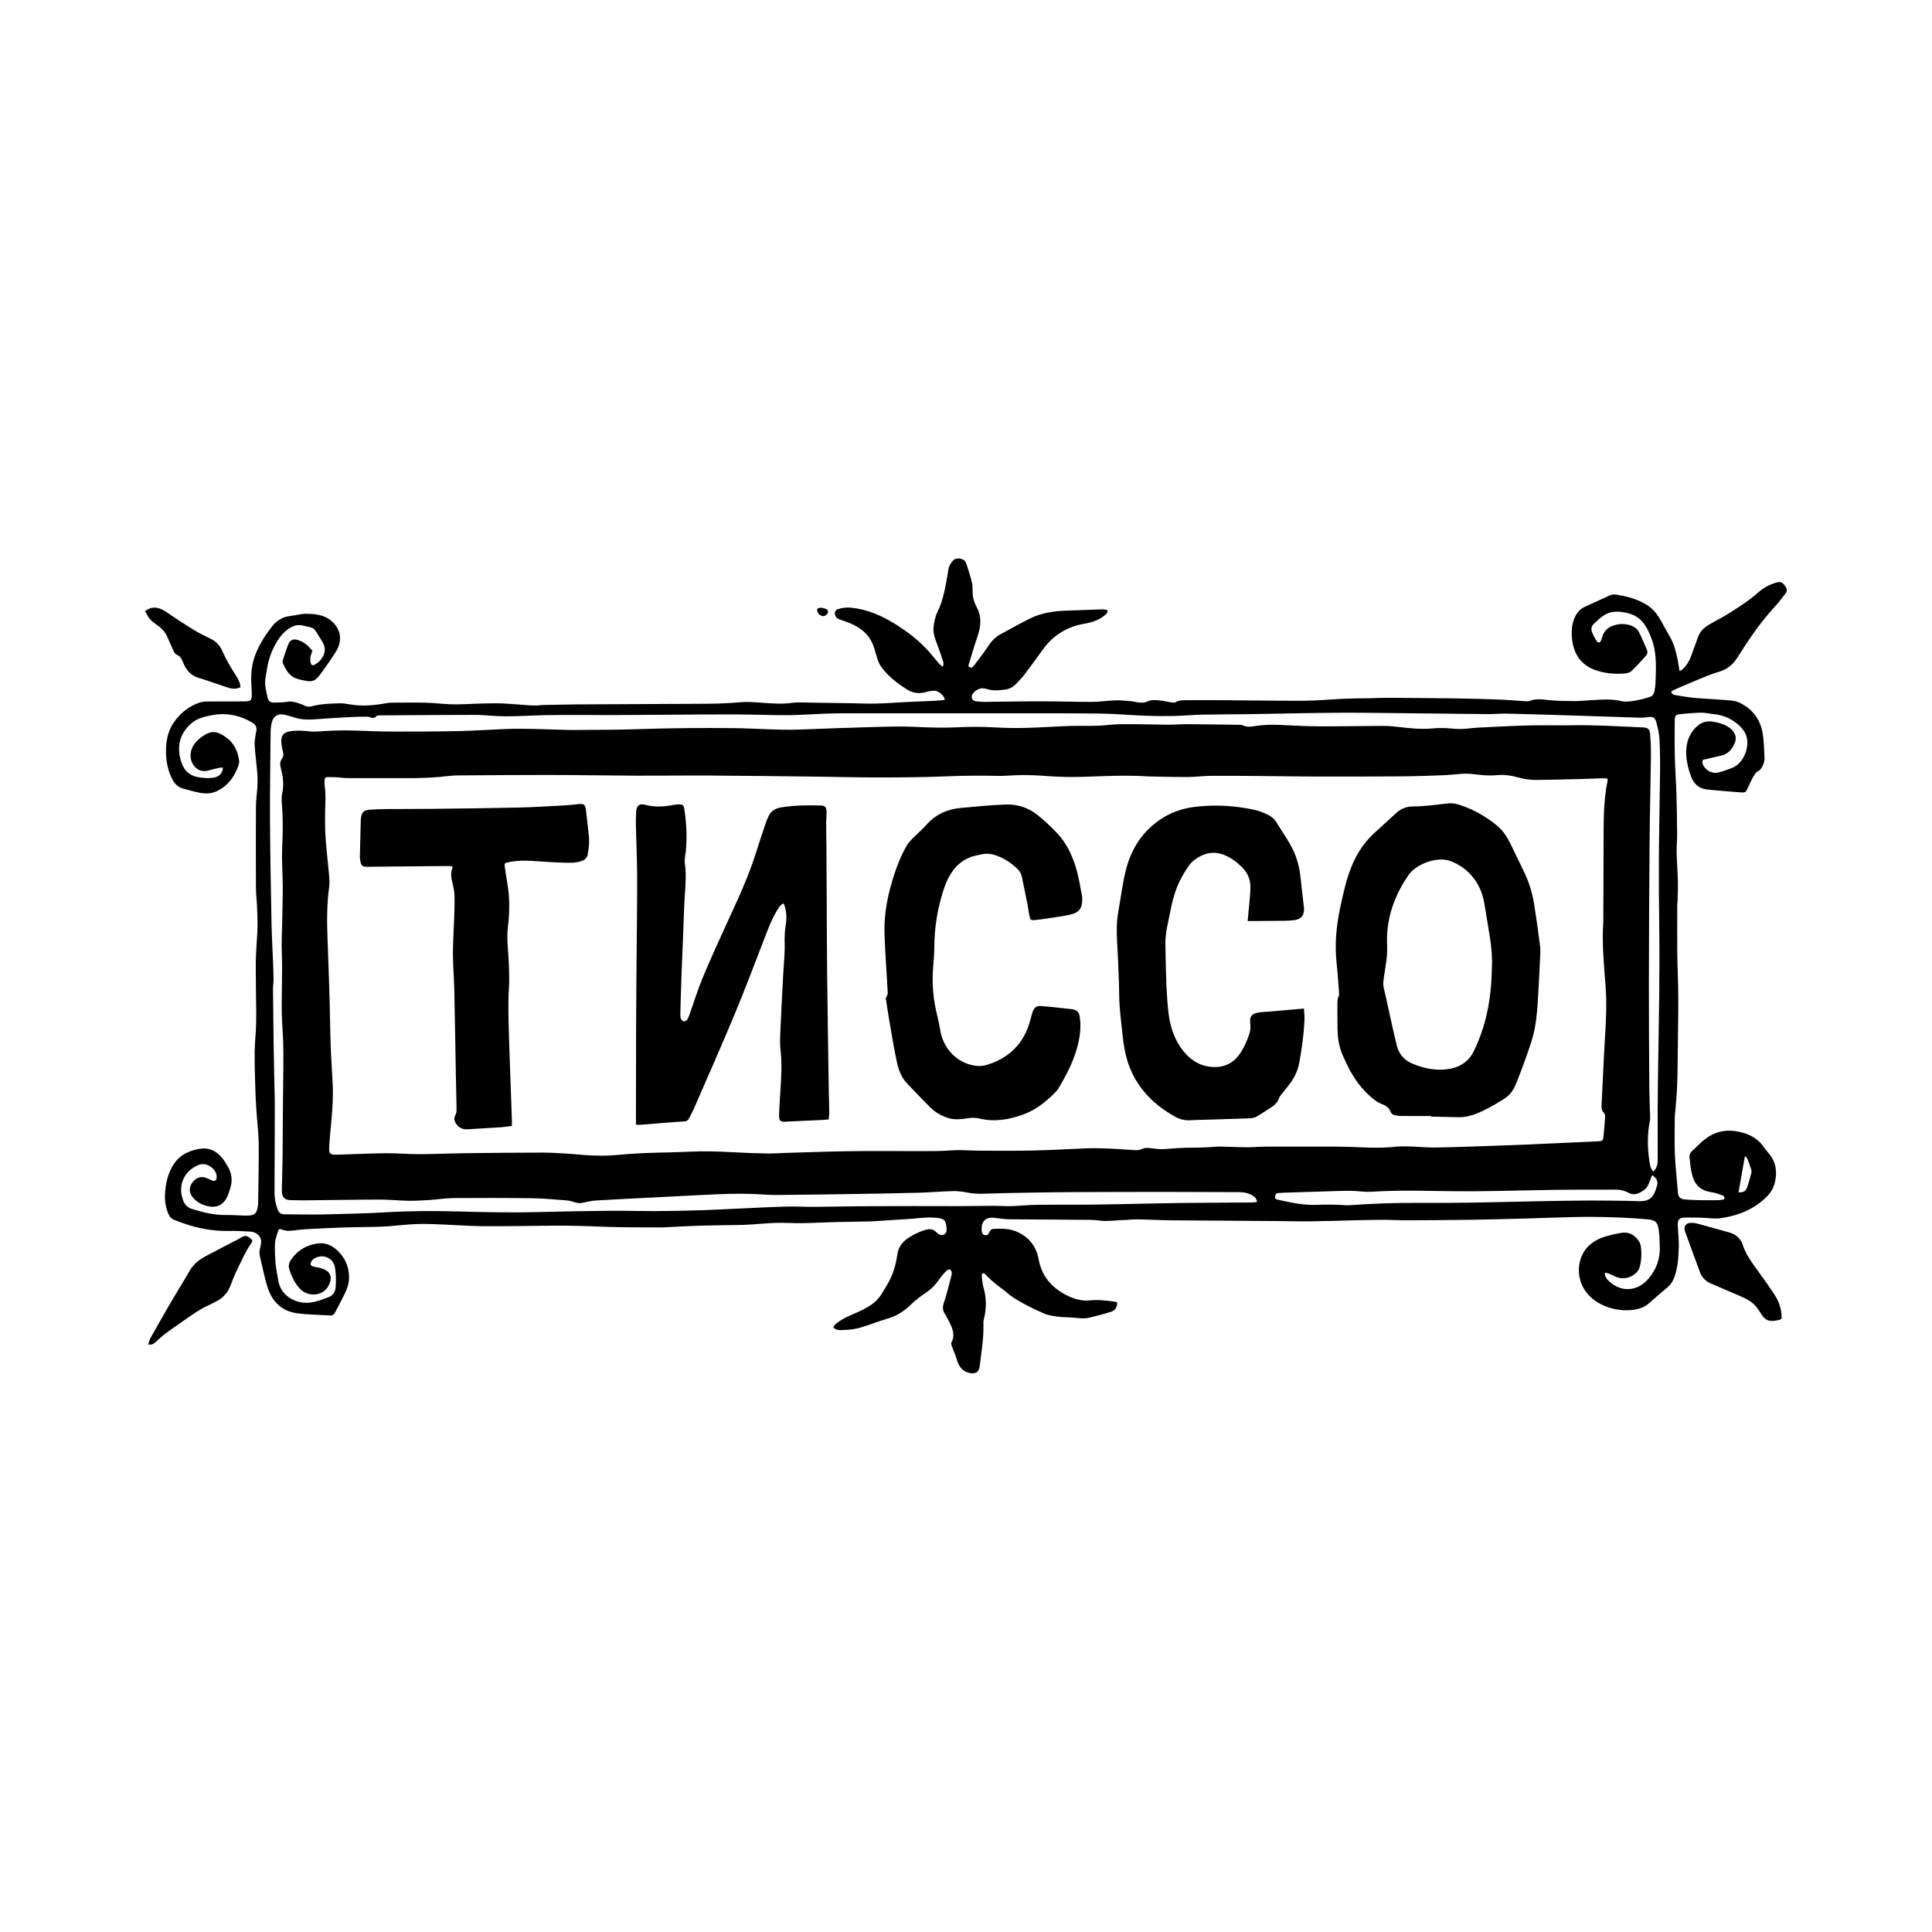 <?xml version="1.0" encoding="UTF-8"?>
<svg id="Layer_1" data-name="Layer 1" xmlns="http://www.w3.org/2000/svg" viewBox="0 0 800 800">
  <defs>
    <style>
      .cls-1 {
        stroke-width: 0px;
      }
    </style>
  </defs>
  <g id="JCX7Ni.tif">
    <g>
      <path class="cls-1" d="M60.1,253.01c2.7-1.98,5.44-1.84,8.57.28,3.8,2.56,7.61,5.11,11.51,7.51,2.31,1.42,4.77,2.58,7.2,3.79,2.09,1.04,3.65,2.62,4.56,4.72,1.61,3.72,3.69,7.17,5.85,10.58.9,1.42,1.68,2.89,1.79,4.67-1.76.84-3.48.72-5.16.18-4.07-1.32-8.09-2.82-12.18-4.06-3.17-.97-5.06-3.08-6.27-6.01-.32-.78-.66-1.56-1.11-2.26-.27-.43-.71-.87-1.16-1.04-1.15-.42-1.65-1.31-2.08-2.33-.82-1.94-1.67-3.86-2.56-5.77-.84-1.8-2.23-3.18-3.81-4.29-2.01-1.41-3.86-2.87-4.75-5.27-.05-.14-.27-.23-.42-.34,0-.12,0-.24,0-.36Z"/>
      <path class="cls-1" d="M695.45,277.83c.46-.22.88-.31,1.14-.56,1.73-1.65,2.99-3.6,3.77-5.88.92-2.67,1.9-5.33,2.91-7.97.89-2.32,2.71-3.8,4.79-4.99,2.77-1.59,5.64-3.04,8.33-4.75,4.07-2.59,8.12-5.2,11.74-8.43,2.14-1.91,4.65-3.22,7.42-4.02,1.55-.45,2.48-.16,3.44,1.16,1.14,1.55,1.22,2.23.08,3.72-1.43,1.87-2.88,3.72-4.47,5.45-5.81,6.34-10.6,13.44-15.16,20.68-1.91,3.03-4.33,4.98-7.78,5.97-2.94.84-5.78,2.09-8.62,3.24-3.13,1.27-6.22,2.63-9.32,3.97-.59.26-1.13.62-1.69.94.19,1.11.94,1.35,1.71,1.48,2.61.41,5.22.9,7.84,1.14,3.84.36,7.69.45,11.53.8,2.5.23,5.07.12,7.42,1.3,5.17,2.58,8.33,6.75,9.31,12.36.59,3.36.62,6.83.8,10.25.08,1.53-.4,2.98-1.23,4.27-.25.4-.56.86-.95,1.05-1.43.67-2.1,1.97-2.8,3.22-.73,1.31-1.33,2.7-1.96,4.07-.83,1.83-.99,1.97-3.11,1.8-4.62-.37-9.24-.71-13.85-1.21-3.23-.35-5.3-2.25-6.48-5.29-1.12-2.9-1.85-5.9-2.02-8.95-.26-4.76,1.07-9.08,4.9-12.27,1.76-1.46,3.83-1.92,6.1-1.55,2.04.33,4.04.79,5.84,1.83.78.44,1.57.96,2.15,1.62,1.35,1.53,1.95,3.25,1.12,5.32-1.14,2.82-2.96,4.76-6.05,5.39-2.41.5-4.8,1.11-7.18,1.67-.4.99-.11,1.77.31,2.5,1.25,2.13,3.78,3.31,6.2,2.7,1.86-.47,3.67-1.16,5.47-1.84,4.84-1.81,6.96-7.99,6.34-11.94-.41-2.65-2.05-4.72-4.12-6.41-2.84-2.31-6.07-3.64-9.73-3.97-1.62-.15-3.22-.58-4.83-.59-2.28-.01-4.56.24-6.84.39-.78.05-1.55.15-2.33.23-1.54.15-1.99.61-2.1,2.15-.03.42-.03.85-.03,1.27,0,4.71-.07,9.43.05,14.14.13,5.17.51,10.34.67,15.52.17,5.61.24,11.22.28,16.83.02,2.47-.26,4.94-.2,7.4.1,4.03.42,8.06.53,12.09.07,2.7-.09,5.41-.15,8.12-.01.42-.12.84-.12,1.26,0,6.71-.07,13.41,0,20.12.07,6.03.39,12.06.42,18.08.03,7.06-.11,14.13-.2,21.19-.07,5.37-.07,10.74-.29,16.11-.16,4.02-.61,8.03-.92,12.05-.05.66-.06,1.33-.06,1.99,0,4.71-.14,9.43.07,14.13.21,4.8.76,9.58,1.15,14.37.03.42.04.84.08,1.26.19,1.85,1.01,2.71,2.89,2.86,1.92.15,3.85.25,5.77.29,2.72.05,5.44.04,8.16,0,.81-.01,1.62-.22,2.3-.33.39-.99-.04-1.43-.65-1.64-1.3-.45-2.6-1.02-3.95-1.2-4.88-.66-7.49-2.76-8.69-7.61-.55-2.2-.72-4.5-1-6.76-.14-1.14.27-2.11,1.15-2.9,1.84-1.65,3.52-3.5,5.48-4.98,4.92-3.7,10.4-4.12,16.14-2.3,3.25,1.03,5.97,2.84,7.94,5.69.72,1.04,1.56,1.99,2.35,2.97,2.85,3.59,3.31,7.58,2.22,11.93-.57,2.25-1.68,4.04-3.31,5.68-5.16,5.18-11.49,7.73-18.59,8.85-3.04.48-6.01-.12-9.01-.15-2.11-.02-4.23-.12-6.34-.03-2.34.11-2.96.81-2.89,3.19.09,3.07.52,6.14.41,9.2-.14,4.02-.37,8.06-1.71,11.94-.6,1.76-1.48,3.28-2.91,4.49-2.62,2.22-5.25,4.44-7.81,6.73-1.45,1.3-3.19,2-5.01,2.4-7.04,1.52-17-.91-21.6-8.08-3.81-5.95-2.91-14.37,2.38-18.74,1.92-1.59,4.15-2.71,6.55-3.39,1.96-.56,3.96-1.02,5.98-1.37,3.51-.61,5.73.66,7.69,3.49,1.48,2.15,1.15,9.93-.42,12.09-1.94,2.67-5.89,4.16-9.49,2.41-.98-.47-1.97-.91-2.98-1.31-.36-.14-.79-.13-1.32-.2.02,1.66.9,2.71,1.9,3.62,5.2,4.71,11.8,4,16.26-1.24,3.16-3.71,4.75-8.08,4.63-12.99-.06-2.41-.14-4.83-.45-7.21-.41-3.11-1.43-4.02-4.58-4.3-3.66-.32-7.32-.6-10.99-.74-5-.18-10.01-.32-15.02-.28-5.85.04-11.7.28-17.55.44-2.65.07-5.3.19-7.95.26-7.18.18-14.36.39-21.54.49-8.88.13-17.76.18-26.64.22-3.32.01-6.64-.21-9.96-.2-4.41.01-8.81.14-13.22.24-5.49.12-10.97.33-16.46.38-5.07.05-10.15-.08-15.22-.11-14.14-.1-28.27-.17-42.41-.3-4.77-.05-9.53-.32-14.29-.39-2.1-.03-4.21.26-6.31.31-3.12.07-6.21.62-9.37.18-2.61-.37-5.3-.3-7.95-.32-9.91-.09-19.82-.12-29.73-.22-1.55-.02-3.11-.28-4.66-.43-.3-.03-.59-.09-.89-.13-3.87-.55-5.88,1.33-5.61,5.23.08,1.14.48,1.72,1.33,1.9.95.2,1.49-.3,1.8-1.12.33-.87.91-1.44,1.86-1.48,3.39-.13,6.76-.17,9.94,1.34,4.82,2.29,7.7,6.02,8.66,11.28,1.31,7.14,5.58,11.97,12,15.08,2.93,1.42,6.05,2.27,9.27,1.92,3.54-.39,6.97.11,10.43.56.18.02.36.06.52.13.1.04.17.16.35.33-.04,1.74-.9,3.14-2.55,3.68-2.91.95-5.91,1.68-8.88,2.43-2.69.69-5.39.03-8.09-.08-1.87-.08-3.74-.11-5.59-.39-1.83-.27-3.75-.53-5.41-1.29-4.61-2.09-9.2-4.25-13.39-7.14-.84-.58-1.57-1.31-2.38-1.94-1.52-1.18-3.1-2.3-4.59-3.53-1.11-.91-2.12-1.94-3.17-2.92-.26-.25-.46-.57-.75-.79-.71-.55-1.32-.31-1.32.59.01,1.07.19,2.15.34,3.22.08.6.2,1.19.37,1.77,1.31,4.44,1.27,8.88.12,13.34-.19.74-.15,1.56-.14,2.34.12,5.63-.87,11.15-1.52,16.71-.16,1.4-.57,2.79-2.27,3.11-.56.11-1.17.11-1.72,0-3.08-.61-4.67-2.64-5.49-5.57-.55-1.96-1.45-3.82-2.13-5.75-.16-.46-.31-1.11-.11-1.47,1.21-2.11.85-4.23.08-6.29-.61-1.62-1.53-3.13-2.32-4.68-.14-.27-.34-.5-.5-.76-.83-1.33-1.04-2.6-.51-4.22,1.23-3.78,2.17-7.65,3.2-11.49.12-.46.21-.96.16-1.42-.15-1.27-1.07-1.67-2.03-.85-.77.66-1.44,1.45-2.09,2.24-.72.89-1.36,1.84-2.05,2.76-1.35,1.81-3.03,3.22-4.92,4.47-1.95,1.29-3.84,2.74-5.51,4.37-2.77,2.7-5.81,4.82-9.57,5.95-3.87,1.16-7.63,2.64-11.5,3.81-2.72.82-5.56,1.05-8.4,1.08-1.12.01-2.16-.18-2.97-1.19.48-1.01,1.35-1.64,2.22-2.27,2.32-1.67,4.96-2.7,7.56-3.84,1.87-.82,3.71-1.75,5.42-2.85,2.26-1.45,4.05-3.41,5.4-5.75.66-1.15,1.34-2.29,2.01-3.43,2.15-3.71,3.31-7.74,3.9-11.95.43-3.1,2.13-5.31,4.67-6.97,2.29-1.49,4.72-2.64,7.38-3.36,1.57-.42,2.85-.13,3.99.96.04.04.09.09.13.13.92.87,1.98,1.59,3.23.89,1.17-.66,1.07-1.96.94-3.09-.32-2.85-1.04-3.46-4.02-3.77-2.96-.31-5.89-.06-8.84.25-2.33.24-4.68.34-7.03.5-3.12.21-6.25.41-9.37.61-.78.05-1.56.11-2.35.13-4.95.1-9.9.16-14.85.28-4.4.11-8.79.37-13.19.43-3.56.05-7.13-.21-10.69-.12-3.49.09-6.97.46-10.46.67-1.75.11-3.49.19-5.24.22-5.43.1-10.87.11-16.3.28-4.88.15-9.75.46-14.63.69-.78.04-1.57.03-2.36.02-7.55-.07-15.11.05-22.65-.27-7-.3-13.99-.51-20.99-.45-9.48.09-18.96.27-28.44.22-5.54-.03-11.08-.46-16.62-.67-3.62-.14-7.24-.36-10.85-.24-4.02.13-8.04.63-12.06.93-1.86.14-3.73.21-5.6.26-4.29.1-8.58.1-12.86.24-5.3.18-10.6.45-15.89.73-1.8.1-3.59.33-5.38.56-1.65.22-3.24.15-4.78-.52-.25-.11-.59-.02-.98-.02-.84,2.15-1.6,4.33-1.64,6.62-.04,2.58.06,5.18.31,7.76.24,2.39.72,4.75,1.15,7.12,1.11,6.08,6.72,8.72,10.88,8.93,3.57.18,6.75-1.15,9.96-2.34,1.9-.7,2.78-2.46,2.88-4.29.15-2.63.15-5.33-.29-7.92-.71-4.19-5.23-5.95-8.79-3.64-.38.25-.74.63-.95,1.04-.72,1.36-.43,1.88,1.1,2.22,1.35.3,2.75.49,4,1.02,2.91,1.23,3.5,3.52,2.22,6.36-2.36,5.27-9.02,5.1-12.11,1.75-2.21-2.39-3.5-5.18-4.43-8.19-.48-1.56.1-3,1.03-4.25,2.73-3.68,6.46-5.79,10.96-6.34,3.05-.38,5.74.86,7.92,2.9,3.33,3.13,5,7.06,4.86,11.66-.07,2.26-.86,4.38-1.84,6.39-1.24,2.55-2.6,5.04-3.9,7.56-.42.81-.96,1.39-1.96,1.33-4.57-.28-9.17-.3-13.7-.88-5.55-.72-9.55-3.83-11.7-9.07-.64-1.55-1.13-3.18-1.54-4.81-.78-3.09-1.45-6.21-2.18-9.32-.29-1.25-.41-2.49,0-3.74.15-.45.14-.95.26-1.41.8-3.12-1.41-5.31-4.38-5.49-2.89-.18-5.79-.33-8.68-.27-6.54.14-12.83-1.02-18.97-3.17-1.36-.48-2.73-.96-4.05-1.53-1.03-.44-1.68-1.27-2.15-2.32-1.85-4.16-1.66-8.45-.88-12.78.41-2.27,1.19-4.42,2.25-6.46,2.37-4.52,6.22-6.78,11.17-7.69,4.12-.76,7.21.67,9.72,3.74.91,1.11,1.68,2.36,2.38,3.62,1.46,2.63,1.97,5.43,1.11,8.37-.38,1.32-.78,2.66-1.34,3.92-1.72,3.86-4.92,4.94-8.65,3.92-1.98-.54-3.8-1.5-5.27-3.05-2.14-2.24-2.21-4.94-.07-7.21,1.41-1.5,3.11-2.05,5.09-1.37.85.29,1.64.75,2.48,1.1,1.19.5,1.84.09,1.98-1.2.02-.24.02-.48,0-.72-.3-2.98-4.19-5.63-7.01-4.64-4.82,1.68-7.77,5.76-7.71,10.69.02,1.41.41,2.86.88,4.21.6,1.73,1.85,2.93,3.67,3.48,4.56,1.39,9.15,2.58,13.99,2.49,2.41-.05,4.82.15,7.23.22.72.02,1.45.04,2.18,0,2.33-.11,3.28-.92,3.71-3.16.11-.59.22-1.19.23-1.79.11-8.27.33-16.53.24-24.8-.05-4.56-.64-9.11-.94-13.67-.2-3.01-.36-6.02-.45-9.03-.14-5.06-.33-10.13-.28-15.19.04-3.97.51-7.93.61-11.9.1-4.04-.03-8.08-.06-12.13-.03-4.22-.11-8.44-.09-12.65,0-2.17.14-4.34.25-6.51.15-2.94.43-5.88.47-8.83.04-2.89-.1-5.79-.22-8.68-.1-2.46-.42-4.92-.43-7.38-.05-11.24-.07-22.47,0-33.71.02-2.76.46-5.51.61-8.27.09-1.74.11-3.5-.03-5.24-.32-3.95-.85-7.89-1.12-11.85-.1-1.53.27-3.09.45-4.64.05-.42.18-.82.25-1.24.27-1.55-.3-2.62-1.68-3.44-5.31-3.14-10.96-4.23-17.03-3.01-2.85.57-5.69,1.2-7.98,3.14-4.21,3.55-5.99,8.06-5.05,13.51.26,1.52.72,3.06,1.4,4.44,1.35,2.74,3.74,4.16,6.74,4.6,2.16.32,4.31.49,6.46-.02,1.99-.47,3.31-2.05,3.28-4.07-.53.05-1.06.03-1.56.15-1.41.31-2.83.62-4.22,1.04-4.29,1.29-7.28-2-7.57-5.54-.28-3.48,1.61-5.93,4.14-8.01.14-.11.3-.21.44-.31,4.01-2.84,6.18-2.57,10.02.12,3.37,2.37,4.96,5.81,5.48,9.79.07.58-.03,1.22-.22,1.77-1.58,4.61-4.2,8.34-8.69,10.63-2.47,1.26-5,1.28-7.56.78-2.3-.45-4.57-1.1-6.83-1.74-2.03-.58-3.4-1.95-4.36-3.81-2.14-4.14-2.78-8.54-2.58-13.14.16-3.82,1.08-7.42,3.3-10.55,2.72-3.84,6.27-6.68,10.8-8.13,1.01-.32,2.14-.38,3.21-.39,4.89-.04,9.77-.02,14.66-.03,3.23,0,3.56-.3,3.51-3.48-.04-2.29-.32-4.58-.24-6.86.11-3.26.66-6.46,1.91-9.51,1.68-4.11,4.06-7.81,6.79-11.28,1.9-2.41,4.37-3.9,7.5-4.25,2.21-.24,4.4-.92,6.6-.91,4.32.03,8.54.59,11.66,4.2,2.86,3.31,3.01,7.4.86,11.06-1.77,3.01-3.88,5.81-5.86,8.69-.48.69-1.03,1.34-1.55,2.01-1.08,1.39-2.5,2.18-4.25,1.94-1.72-.24-3.47-.53-5.09-1.13-2.88-1.07-4.25-3.63-5.44-6.23-.2-.43-.1-1.09.06-1.58.66-2.06,1.3-4.14,2.11-6.15.85-2.1,2.2-2.61,4.4-1.83,2.35.83,4.12,2.42,5.66,4.41-.65,1.51-1.13,3.02-.77,4.68.27,1.27.74,1.56,1.83.93,1.78-1.03,3.1-2.48,3.77-4.46.54-1.59.27-3.13-.5-4.54-.93-1.69-2.02-3.28-3.01-4.93-.5-.84-1.24-1.28-2.17-1.47-1.53-.32-3.05-.83-4.6-.92-1.02-.06-2.16.29-3.09.77-2.54,1.29-4.44,3.32-5.92,5.72-2.21,3.57-3.71,7.42-4.34,11.6-.36,2.43-1.04,4.84-.69,7.32.23,1.6.59,3.19.97,4.76.31,1.28,1.11,1.94,2.46,1.93,1.8-.02,3.63-.02,5.4-.32,1.82-.3,3.46.05,5.12.64.79.28,1.59.58,2.34.95.98.49,1.93.51,2.98.24,3.75-.99,7.62-1.12,11.47-1.22,1.49-.04,3,.25,4.48.49,5.01.83,9.97.34,14.92-.54.71-.13,1.44-.21,2.15-.21,4.78-.02,9.55-.1,14.33.02,3.49.09,6.96.55,10.45.66,2.83.09,5.66-.1,8.49-.17.24,0,.48-.05.72-.06,3.38-.07,6.76-.23,10.14-.18,2.89.04,5.77.31,8.65.51,3.12.22,6.24.64,9.38.21.18-.02.36-.01.54-.02,4.59-.08,9.18-.22,13.76-.25,18.19-.11,36.37-.21,54.56-.27,4.71-.02,9.39-.3,14.08-.68,2.74-.22,5.54.1,8.3.27,4.15.26,8.28.64,12.45.03,2.31-.34,4.71-.11,7.06-.09,5.8.07,11.6.16,17.39.25,3.38.05,6.76.24,10.14.15,4.52-.12,9.02-.46,13.54-.68,3.62-.18,7.23-.29,10.85-.47,1.37-.07,2.74-.24,4.09-.36.05-.2.12-.33.1-.43-.46-1.61-2.76-3.47-4.38-3.4-1.07.05-2.17.19-3.19.51-2.97.92-5.71.51-8.29-1.17-3.97-2.57-7.74-5.39-10.48-9.32-.7-1.01-1.26-2.19-1.61-3.38-.72-2.42-1.27-4.89-2.45-7.16-1.79-3.45-4.74-5.57-8.14-7.13-1.64-.75-3.39-1.25-5.08-1.9-.95-.36-1.66-.98-1.82-2.06-.17-1.09.17-1.81,1.19-2.14,1.73-.56,3.5-.82,5.34-.64,6.83.67,12.91,3.33,18.64,6.93,4.67,2.93,9.03,6.26,12.82,10.28,1.69,1.79,3.19,3.77,4.81,5.63.48.56,1.07,1.02,1.61,1.53.14-.06.27-.13.41-.19,0-.61.15-1.27-.03-1.82-.77-2.4-1.57-4.8-2.47-7.16-.91-2.38-1.83-4.8-1.49-7.36.27-2.06.7-4.22,1.61-6.07,2.43-4.97,3.27-10.3,4.22-15.64.19-1.06.23-2.19.63-3.16.4-.97,1.03-1.93,1.78-2.65,1.36-1.29,4.49-.69,5.12,1.04.97,2.64,1.79,5.35,2.48,8.08.35,1.38.32,2.87.33,4.3.01,2.24.71,4.29,1.74,6.21,2.2,4.14,1.58,8.23.13,12.41-1.2,3.47-2.21,7-3.27,10.51-.18.59-.69,1.35.11,1.79.87.48,1.45-.16,1.94-.82,1.86-2.51,3.85-4.94,5.55-7.56,1.41-2.19,3.05-4.02,5.35-5.25,4.15-2.21,8.21-4.61,12.44-6.65,4.56-2.2,9.53-2.94,14.56-3.13,5.06-.19,10.12-.38,15.18-.54.69-.02,1.39.16,1.98.23.39,1.09-.19,1.52-.76,2.01-2.5,2.19-5.53,3.16-8.7,3.71-7.19,1.25-12.93,4.76-17.19,10.7-2.46,3.43-4.93,6.85-7.49,10.21-1.09,1.43-2.37,2.73-3.61,4.04-1.19,1.25-2.65,2.06-4.4,2.3-2.64.36-5.24.6-7.86-.25-2.1-.68-3.93.04-5.38,1.65-1.41,1.57-.54,3.41,1.16,3.48,1.02.04,2.04.24,3.06.24,5.5-.05,10.99-.17,16.49-.21,4.41-.04,8.83-.03,13.24.01,5.13.05,10.27.25,15.4.19,3.18-.04,6.36-.53,9.55-.63,2.15-.06,4.32.19,6.48.36.89.07,1.77.37,2.66.48,1.32.16,2.64.28,3.91-.33,1.47-.72,3.07-.7,4.62-.54,1.85.19,3.67.61,5.51.88.52.08,1.19.18,1.58-.06,1.37-.85,2.85-.84,4.34-.85,5.2-.02,10.4-.04,15.6,0,9.72.07,19.45.21,29.17.24,3.8.01,7.61-.03,11.39-.29,6.02-.41,12.03-.76,18.07-.74,3.12.01,6.24-.22,9.36-.2,9.67.05,19.33.12,29,.26,5.84.08,11.68.25,17.52.47,3.43.13,6.84.47,10.27.68.66.04,1.4.13,1.97-.11,2.59-1.09,5.17-.62,7.83-.35,3.47.35,6.97.39,10.46.41,2.4.01,4.81-.25,7.21-.38,1.74-.1,3.49-.22,5.23-.25,2.23-.04,4.44,0,6.65.53,2.69.65,5.4.08,8.06-.44,1.41-.28,2.8-.72,4.18-1.14,1.14-.35,1.82-1.15,2-2.34.16-1.01.41-2.01.44-3.03.21-6.08.68-12.19-1.37-18.1-.79-2.28-1.71-4.5-3.09-6.51-1.96-2.87-4.73-4.38-8.06-5.01-3.1-.59-6.18-.61-8.9,1.2-1.54,1.02-2.91,2.33-4.24,3.63-.87.86-1.06,2.11-.63,3.22.52,1.33,1.22,2.61,2.01,3.8.59.88,1.3.72,1.74-.24.17-.38.31-.79.42-1.19.94-3.61,3.6-5.09,7-5.57.89-.13,1.82-.12,2.72,0,2.37.31,4.51,1.15,5.65,3.4,1.16,2.31,2.15,4.7,3.19,7.07.4.91.31,1.82-.35,2.54-1.94,2.14-3.84,4.33-5.94,6.31-.72.67-1.96,1.02-2.99,1.08-4.06.27-8.06-.02-11.96-1.39-5.98-2.09-9.12-6.68-9.74-13.09-.29-2.97-.13-5.86,1.09-8.65.88-2.01,2.18-3.57,4.22-4.49,3.46-1.56,6.89-3.2,10.36-4.74.69-.3,1.55-.44,2.29-.34,4.38.61,8.62,1.71,12.5,3.96,2.7,1.57,4.64,3.81,6.14,6.49,1.32,2.37,2.61,4.76,3.97,7.1,1.76,3.02,2.53,6.36,3.23,9.72.27,1.29.41,2.61.67,4.26ZM665.66,322.41c-.88-.06-1.59-.17-2.3-.15-2.72.08-5.43.23-8.15.3-6.22.16-12.44.31-18.67.4-2.66.04-5.29-.3-7.88-1.03-2.85-.8-5.72-1.26-8.75-.96-2.62.26-5.32.13-7.94-.21-2.23-.28-4.43-.51-6.67-.35-2.65.19-5.3.51-7.95.61-5.62.21-11.23.41-16.85.45-11.73.09-23.45.11-35.18.09-7.19-.01-14.38-.16-21.57-.21-7.37-.06-14.74-.15-22.12-.1-3.32.02-6.63.49-9.95.5-5.56.02-11.11-.16-16.67-.26-.24,0-.48-.04-.72-.05-8.4-.52-16.8-.06-25.19.21-5.14.17-10.25.11-15.38-.29-3.55-.28-7.11-.42-10.67-.42-3.44,0-6.89.44-10.32.34-6.65-.18-13.28-.11-19.93.16-9.36.38-18.73.48-28.09.49-9,.02-18-.24-27-.35-14.56-.17-29.13-.35-43.7-.44-10.21-.06-20.43.09-30.64.05-11.97-.05-23.93-.28-35.9-.3-12.39-.02-24.78.11-37.17.19-1.39,0-2.79.03-4.16.2-5.77.73-11.56.95-17.36.94-8.22,0-16.44.02-24.66-.02-1.68,0-3.36-.27-5.04-.36-1.14-.06-2.29-.05-3.44-.06-.82,0-1.24.43-1.24,1.22,0,.9-.06,1.82.07,2.71.46,3.07.27,6.13.18,9.21-.11,3.92-.1,7.85.15,11.76.33,5.06.97,10.09,1.41,15.14.15,1.79.33,3.63.09,5.39-.98,7.28-.97,14.56-.67,21.87.36,8.68.63,17.37.88,26.06.18,5.91.2,11.83.42,17.75.18,5.13.53,10.25.8,15.37.38,7.27-.36,14.48-1.05,21.69-.19,1.98-.36,3.97-.4,5.95-.03,1.6.58,2.15,2.19,2.22.84.04,1.69,0,2.54-.03,6.34-.2,12.67-.51,19.01-.56,4.52-.04,9.05.41,13.57.39,6.7-.03,13.4-.34,20.1-.42,10.39-.13,20.79-.22,31.18-.23,3.68,0,7.36.29,11.04.5,2.35.14,4.69.43,7.04.57,4.04.23,8.07.33,12.12-.06,3.96-.38,7.94-.65,11.92-.82,6.22-.25,12.45-.26,18.66-.58,5.93-.3,11.83-.09,17.74.23,4.7.26,9.41.42,14.12.52,2.41.05,4.83-.14,7.24-.21,8.88-.26,17.75-.61,26.63-.73,9.97-.13,19.94-.05,29.91-.03,4.29.01,8.56-.01,12.85-.32,3.96-.28,7.96.13,11.95.14,7.25.02,14.5.08,21.75-.08,7.18-.16,14.36-.59,21.54-.88,6.59-.27,13.16.25,19.73.68,1.33.09,2.67.16,3.91-.47,1.03-.52,2.05-.45,3.17-.32,2.21.26,4.47.57,6.66.37,3.49-.31,6.97-.56,10.48-.54,2.47.01,4.95-.12,7.43-.22,1.44-.06,2.89-.27,4.33-.25,3.68.05,7.37.26,11.05.28,2.6.02,5.19-.23,7.79-.25,5.92-.04,11.85,0,17.77,0,3.92,0,7.85-.04,11.77,0,3.26.03,6.52.1,9.78.26,4.77.22,9.54.32,14.3-.2,2.02-.22,4.08-.2,6.12-.15,3.56.1,7.12.5,10.67.45,7.79-.12,15.58-.43,23.36-.68,4.65-.15,9.3-.32,13.95-.52,6.7-.29,13.39-.61,20.09-.91,3.44-.16,6.88-.27,10.32-.48,1.46-.09,1.74-.39,1.87-1.71.27-2.64.52-5.29.69-7.94.04-.69-.02-1.64-.44-2.05-1.12-1.09-1.06-2.38-.99-3.7.27-5.73.55-11.46.84-17.18.17-3.32.32-6.63.53-9.95.48-7.3.82-14.58.26-21.9-.59-7.58-1.3-15.16-1.1-22.78.04-1.45.17-2.89.18-4.34.05-10.45.07-20.89.11-31.34.03-8.81-.15-17.63,1.63-26.33.05-.22,0-.47,0-.99ZM684.6,485.1c1.38-1.31,1.8-2.86,1.8-4.61-.01-6.89-.03-13.77,0-20.66.04-6.64.12-13.29.22-19.93.29-18.54.69-37.08.44-55.62-.14-10.2-.2-20.41-.14-30.62.07-11.17.36-22.34.47-33.52.05-4.71.02-9.42-.24-14.12-.13-2.38-.71-4.77-1.34-7.09-.5-1.85-1.42-2.23-3.3-2-1.13.14-2.28.28-3.41.25-7.67-.22-15.34-.49-23.01-.75-3.32-.11-6.64-.21-9.97-.31-7.49-.22-14.98-.47-22.47-.63-2.35-.05-4.71.22-7.06.21-6.4-.03-12.81-.14-19.21-.21-2.84-.03-5.68-.05-8.52-.08-11.24-.1-22.48-.33-33.72-.28-12.57.06-25.14.4-37.7.58-6.59.1-13.18.07-19.76.21-3.86.08-7.72.47-11.58.55-3.87.08-7.74.06-11.6-.09-6.27-.24-12.54-.82-18.82-.9-13.3-.17-26.6-.12-39.9-.13-21.76-.02-43.52-.02-65.28,0-3.08,0-6.17.07-9.25.18-5.01.18-10.01.59-15.02.61-7.19.03-14.38-.29-21.57-.32-9.67-.03-19.34.08-29.01.14-7.37.04-14.74.12-22.12.14-9.37.02-18.74-.15-28.1.04-6.76.14-13.52.73-20.29.33-2.89-.17-5.79-.45-8.68-.45-13.12.02-26.23.11-39.35.2-.4,0-.97.02-1.18.27-.87,1.07-1.85.84-2.92.45-.38-.14-.82-.19-1.22-.18-2.23.03-4.47.04-6.7.16-4.64.25-9.29.51-13.92.88-2.91.23-5.78.33-8.62-.52-1.56-.47-3.12-.94-4.71-1.33-2.47-.61-4.55.48-5.22,2.92-.4,1.43-.54,2.97-.56,4.47-.13,12.2-.33,24.4-.26,36.6.08,14.13.36,28.27.63,42.4.11,5.55.45,11.1.66,16.65.09,2.29.17,4.58.18,6.86,0,1.2-.24,2.41-.23,3.61.06,7.31.15,14.61.25,21.92.06,4.53.15,9.06.24,13.59.09,4.47.26,8.93.26,13.4,0,11.78-.1,23.56-.12,35.33,0,2.42.43,4.8,1.28,7.09.5,1.36,1.38,2.03,2.85,2.03,5.32,0,10.64.17,15.95.05,8.88-.2,17.77-.39,26.63-.92,9.91-.58,19.81-.58,29.72-.3,10.82.3,21.63.52,32.45.25,10.03-.25,20.06-.45,30.09-.55,6.28-.06,12.57.16,18.85.13,6.59-.04,13.17-.14,19.76-.38,8.57-.31,17.14-.82,25.71-1.17,4.89-.2,9.79-.47,14.67-.29,4.17.15,8.32.07,12.49,0,11.24-.2,22.48-.2,33.72-.24,6.28-.02,12.56.04,18.84.03,5.07-.01,10.15-.12,15.22-.13,2.28,0,4.57.2,6.85.13,3.5-.11,6.99-.5,10.49-.54,8.16-.1,16.32.01,24.48-.1,11.36-.15,22.72-.49,34.08-.65,10.09-.14,20.19-.14,30.28-.22.81,0,1.62-.14,2.46-.21-.38-1.54-.68-1.88-1.77-2.59-1.85-1.21-3.9-1.48-6.05-1.48-9.67,0-19.34-.1-29.02-.09-25.45.01-50.89-.04-76.33.73-2.23.07-4.45,0-6.67-.44-2-.4-4.08-.67-6.11-.62-4.89.12-9.77.55-14.66.68-9.18.24-18.37.38-27.55.53-8.04.13-16.08.24-24.11.31-3.93.04-7.87.19-11.78-.09-6.83-.5-13.65-.4-20.48-.09-8.57.39-17.14.86-25.7,1.3-7.79.4-15.57.75-23.35,1.22-1.85.11-3.7.51-5.52.93-1.17.27-2.23.22-3.37-.16-1.13-.38-2.32-.7-3.51-.79-4.7-.36-9.4-.83-14.11-.89-10.88-.15-21.76-.15-32.64-.07-3.31.03-6.61.57-9.93.79-2.95.19-5.91.37-8.86.32-3.86-.06-7.72-.49-11.59-.49-9.55.01-19.1.2-28.64.29-2.84.03-5.68.04-8.52-.06-2.47-.09-3.47-1.18-3.55-3.63-.02-.6,0-1.21.01-1.81.09-4.17.23-8.33.28-12.5.07-6.52.07-13.04.13-19.57.05-5.91.15-11.83.19-17.74.02-3.32.04-6.64-.07-9.96-.13-3.98-.48-7.95-.57-11.93-.18-8.45.35-16.9,0-25.36-.17-4.09.08-8.21.15-12.31.08-5.01.25-10.02.24-15.02-.01-5.07-.44-10.15-.26-15.21.21-6.04.46-12.06-.04-18.09-.15-1.8-.3-3.68.08-5.41.7-3.18.43-6.23-.35-9.3-.12-.47-.19-.95-.31-1.41-.35-1.3-.2-2.51.61-3.62.61-.84.62-1.72.35-2.74-.37-1.39-.62-2.83-.68-4.26-.1-2.44.89-3.73,3.32-4.21,1.46-.29,3-.35,4.49-.32,2.41.05,4.83.53,7.22.35,4.95-.36,9.89-.57,14.85-.41,5.5.17,10.99.43,16.49.44,9.19.02,18.37-.02,27.56-.22,6.58-.14,13.16-.63,19.74-.86,3.62-.13,7.24-.08,10.86-.01,4.71.09,9.42.29,14.12.41,2.05.05,4.09.02,6.14,0,7.19-.08,14.38-.03,21.57-.28,13.77-.48,27.54-.62,41.33-.46,9.18.11,18.34.93,27.53.56,10.45-.42,20.9-.78,31.35-1.06,5.37-.15,10.77-.3,16.13-.03,5.74.29,11.47.46,17.21.17,5.08-.25,10.14-.26,15.22.03,4.34.25,8.7.33,13.04.23,6.22-.15,12.43-.62,18.65-.81,4.88-.15,9.77.19,14.66-.33,2.82-.3,5.67-.42,8.5-.42,5.62,0,11.23.19,16.85.23,2.78.02,5.55-.23,8.33-.22,7.25.05,14.5.17,21.75.27.36,0,.76,0,1.07.15,1.73.89,3.54.65,5.32.36,3.36-.54,6.73-.61,10.12-.47,5.37.22,10.75.57,16.12.59,8.82.04,17.65-.16,26.47-.18,2.23,0,4.47.17,6.68.44,4.68.58,9.35,1.03,14.09.6,2.46-.23,4.97-.23,7.42.03,2.37.25,4.7.26,7.05.04,1.44-.13,2.88-.34,4.33-.4,7.06-.33,14.12-.73,21.19-.91,5.8-.15,11.6.05,17.4-.06,9.86-.19,19.69.46,29.53.88,2.33.1,2.95.7,3.13,3.09.21,2.83.34,5.67.31,8.51-.16,12.26-.47,24.52-.57,36.78-.16,19.27-.25,38.54-.28,57.81-.02,14.31.09,28.63.17,42.94.02,3.44.2,6.87.28,10.31.03,1.21.17,2.45-.06,3.61-1.08,5.4-1,10.8-.23,16.21.23,1.57.35,3.24,1.64,4.63ZM684.11,486.6c-.41,1.03-.79,1.9-1.11,2.8-.45,1.28-1.04,2.5-2.14,3.29-1.91,1.36-4.04,2.53-6.36,1.29-2.01-1.07-4.02-1.47-6.25-1.39-2.41.09-4.83.02-7.25.03-5.62.01-11.24-.03-16.86.06-11.12.17-22.23.5-33.35.59-8.1.07-16.19-.15-24.29-.23-6.28-.06-12.56.07-18.83.44-2.81.17-5.66-.38-8.49-.39-3.86-.02-7.72.17-11.59.28-5.01.15-10.02.3-15.03.47-1.14.04-2.29.06-3.42.2-.88.11-1.11.86-1.17,1.61-.07.81.57.97,1.17,1.12.58.15,1.18.26,1.77.39,5.14,1.18,10.3,2.02,15.61,1.71,2.71-.16,5.43,0,8.15.04,1.33.02,2.66.25,3.97.16,9.52-.7,19.05-1.03,28.6-.98,7.43.03,14.87,0,22.3-.11,8.46-.12,16.91-.38,25.37-.54,7.73-.15,15.47-.28,23.2-.33,5.31-.03,10.62.08,15.93.14,1.93.02,3.87.18,5.8.12,2.1-.07,3.92-.93,4.95-2.84.65-1.21,1.09-2.56,1.45-3.89.4-1.45-.43-3-2.12-4.02ZM719.89,493.68c1.77.18,2.94-.37,3.42-1.65.76-2.02,1.31-4.13,1.85-6.22.14-.55.07-1.23-.1-1.78-.47-1.49-1.01-2.96-1.59-4.41-.12-.3-.54-.49-.95-.85-.89,5.07-1.74,9.9-2.62,14.91Z"/>
      <path class="cls-1" d="M734.06,546.97c-2.22.15-3.64-1.06-4.73-2.77-.99-1.58-1.95-3.15-3.38-4.42-1.99-1.76-4.43-2.66-6.79-3.7-3.64-1.61-7.34-3.09-10.97-4.72-1.99-.9-3.47-2.43-4.24-4.49-2.1-5.64-4.16-11.3-6.2-16.97-.75-2.07.37-3.58,2.59-3.55.78.01,1.58.08,2.33.28,4.54,1.23,9.06,2.48,13.58,3.77,1.6.45,3,1.31,4.05,2.61.48.59.93,1.27,1.16,1.99,1.01,3.21,2.69,6.03,4.65,8.74,2.96,4.1,5.94,8.19,8.71,12.42,1.62,2.47,2.63,5.26,2.89,8.28.15,1.71.05,1.92-1.69,2.27-.65.13-1.3.19-1.96.28Z"/>
      <path class="cls-1" d="M61.36,556.72c.35-1.02.53-1.91.95-2.67,2.86-5.09,5.74-10.18,8.69-15.22,2.46-4.21,5.09-8.33,7.5-12.57,1.59-2.81,3.99-4.66,6.72-6.13,4.46-2.4,8.98-4.68,13.47-7.02.32-.17.62-.37.94-.55,1.94-1.11,2.42-1.03,4.2.33.69.53.78,1.11.35,1.71-2.46,3.46-4.12,7.36-5.98,11.14-1.04,2.1-1.89,4.3-2.72,6.49-1.14,3.02-3.1,5.26-6,6.69-.98.48-1.92,1.01-2.91,1.46-3.65,1.64-6.91,3.91-10.15,6.23-2.55,1.82-5.17,3.54-7.67,5.41-1.63,1.23-3.12,2.65-4.66,4-.67.58-1.4.9-2.7.7Z"/>
      <path class="cls-1" d="M340.15,251.67c.35.08.96.13,1.51.35.66.27,1.39.58,1.17,1.55-.18.78-1.26,1.65-1.99,1.56-.93-.13-1.7-.54-2.17-1.43-.71-1.37-.3-2.08,1.48-2.03Z"/>
      <path class="cls-1" d="M343.14,463.54c-1.16.09-2.11.18-3.07.23-4.71.22-9.41.43-14.12.65-.06,0-.12.01-.18.02-2.69.22-3.26-.23-3.17-2.97.11-3.56.38-7.11.6-10.67.33-5.3.63-10.59,0-15.92-.32-2.74-.17-5.55-.05-8.32.33-7.66.75-15.32,1.15-22.97.12-2.29.34-4.57.46-6.86.1-1.99.22-3.98.16-5.97-.09-2.73.03-5.42.48-8.12.4-2.41.26-4.82-.38-7.18-.12-.44-.34-.86-.55-1.37-1.41.58-1.98,1.71-2.63,2.77-2.48,4.04-4.05,8.49-5.75,12.88-3.94,10.19-7.8,20.41-12,30.5-5.41,12.98-11.12,25.84-16.72,38.74-.62,1.44-1.43,2.79-2.12,4.2-.39.79-.99,1.11-1.87,1.16-3.31.21-6.63.48-9.94.74-2.83.22-5.65.47-8.48.69-.46.04-.94-.05-1.63-.09,0-.79,0-1.5,0-2.21.02-12.5.01-25.01.06-37.51.04-10.27.15-20.54.22-30.8.08-10.69.25-21.38.22-32.07-.02-6.94-.36-13.88-.51-20.82-.05-2.11-.04-4.23.11-6.34.18-2.37,1.41-3.31,3.65-2.7,3.9,1.07,7.77.84,11.66.1.77-.15,1.56-.24,2.34-.25,1.58-.02,2.06.37,2.29,1.93.86,5.75,1.2,11.53.62,17.34-.17,1.74-.65,3.52-.4,5.2.62,4.3.27,8.54,0,12.82-.39,5.96-.52,11.94-.76,17.91-.2,4.83-.42,9.65-.6,14.48-.15,3.98-.26,7.97-.39,11.95-.05,1.69-.11,3.38-.12,5.07,0,.72-.02,1.49.25,2.13.19.46.8.93,1.28,1.02.38.07,1.04-.33,1.28-.7.48-.76.79-1.62,1.1-2.47,1.79-5,3.34-10.1,5.38-15,3.18-7.63,6.61-15.16,10.06-22.67,4.36-9.49,8.82-18.94,11.94-28.94,1.37-4.37,2.86-8.71,4.31-13.06.19-.57.51-1.09.72-1.66.96-2.54,2.91-3.72,5.49-4.12,5.4-.85,10.83-.95,16.27-.77,1.8.06,2.37.65,2.45,2.47.06,1.5-.16,3.01-.15,4.52,0,3.8.09,7.6.11,11.4.05,6.52.08,13.05.11,19.57.05,10.33.05,20.66.17,30.99.18,15.82.44,31.65.67,47.47.05,3.62.17,7.24.22,10.87.01.88-.16,1.76-.26,2.74Z"/>
      <path class="cls-1" d="M592.57,462.12c-4.17,0-8.34.02-12.5-.01-.78,0-1.55-.19-2.33-.3-.9-.13-1.6-.58-1.93-1.45-.69-1.79-2.06-2.63-3.82-3.27-1.32-.48-2.55-1.37-3.65-2.28-4.42-3.69-7.79-8.22-10.28-13.41-.81-1.69-1.64-3.36-2.35-5.09-1.42-3.46-1.84-7.11-1.89-10.82-.04-3.02-.03-6.04-.02-9.06,0-1.38-.11-2.76.57-4.07.22-.43.13-1.07.09-1.6-.31-3.91-.55-7.83-.98-11.72-.88-7.95-.15-15.78,1.54-23.56,1.04-4.78,2.06-9.55,3.67-14.18,2.17-6.19,5.35-11.74,10.23-16.21,3.07-2.81,6.15-5.62,9.22-8.44,1.96-1.79,4.26-2.72,6.91-2.72,4.72,0,9.38-.68,14.06-1.22,1.35-.16,2.81-.12,4.1.24,6.07,1.71,11.47,4.75,16.38,8.67,2.59,2.07,4.4,4.8,5.86,7.75,1.79,3.62,3.46,7.31,5.28,10.92,2.28,4.52,3.77,9.29,4.55,14.26.91,5.78,1.72,11.57,2.46,17.38.2,1.54.04,3.13-.03,4.7-.29,5.97-.54,11.94-.93,17.9-.33,4.94-.75,9.88-2.06,14.68-.72,2.61-1.61,5.18-2.51,7.74-1.08,3.07-2.23,6.12-3.39,9.17-.49,1.3-1.02,2.58-1.61,3.84-1.01,2.19-2.57,3.94-4.62,5.21-3.6,2.22-7.23,4.38-11.18,5.94-2.38.94-4.83,1.55-7.41,1.5-3.8-.08-7.61-.17-11.41-.25,0-.07,0-.15,0-.22ZM617.77,400.35c.19-3.59-.14-7.68-.76-11.74-.75-4.89-1.59-9.77-2.41-14.65-.55-3.26-1.67-6.31-3.49-9.07-2.57-3.9-6.1-6.66-10.45-8.33-5.52-2.12-14.38,1.21-17.49,5.88-.63.96-1.27,1.91-1.86,2.89-4.76,7.89-7.33,16.37-6.95,25.65.08,1.86.04,3.74-.15,5.6-.24,2.4-.72,4.77-1.03,7.16-.23,1.78-.63,3.55-.18,5.39.76,3.1,1.4,6.24,2.1,9.36,1.09,4.83,2.08,9.68,3.3,14.47.88,3.44,2.94,5.97,6.34,7.42,4.36,1.86,8.87,2.88,13.59,2.47,5.32-.46,9.59-2.72,12.03-7.75,1.96-4.03,3.49-8.23,4.63-12.56,1.87-7.1,2.66-14.35,2.77-22.2Z"/>
      <path class="cls-1" d="M366.94,413.06c.23-.63.67-1.26.65-1.88-.12-3.13-.39-6.26-.56-9.39-.28-5.18-.64-10.36-.78-15.55-.22-8.37,1.5-16.44,4.11-24.34,1.36-4.13,2.98-8.17,5.21-11.92.64-1.07,1.52-2.01,2.4-2.9,1.82-1.85,3.85-3.5,5.56-5.45,3.84-4.4,8.73-6.58,14.41-7.1,6.19-.57,12.39-1.17,18.59-1.4,4.76-.17,9.25,1.3,13.01,4.28,2.88,2.28,5.58,4.82,8.11,7.49,4.24,4.49,6.72,10.01,8.3,15.9.9,3.37,1.42,6.84,2.11,10.27.06.29.06.6.07.9.11,4.09-1.21,5.95-5.18,6.81-2.94.64-5.95,1.02-8.93,1.48-1.79.28-3.58.55-5.38.71-1.76.15-1.99-.01-2.36-1.71-.36-1.65-.53-3.34-.86-4.99-.74-3.73-1.52-7.45-2.28-11.17-.26-1.29-.87-2.34-1.82-3.27-2.77-2.71-5.95-4.71-9.66-5.87-2.03-.63-4.05-.52-6.08-.04-.12.03-.23.08-.35.1-8.45,1.45-12.33,7.58-14.66,14.87-2.41,7.55-3.67,15.37-3.7,23.35-.01,2.71-.24,5.43-.47,8.13-.58,6.87.02,13.62,1.72,20.29.55,2.16.9,4.37,1.33,6.56,1.43,7.28,6.91,12.8,13.91,14.01,1.75.3,3.48.26,5.2-.26,9.51-2.88,15.57-9.08,18.11-18.7.29-1.11.54-2.23.93-3.31.68-1.86,1.58-2.51,3.57-2.38,2.65.17,5.29.5,7.93.77,1.5.15,3,.32,4.5.5,2.41.28,3.26,1.18,3.56,3.54.69,5.47-.4,10.7-2.23,15.8-1.65,4.62-3.93,8.95-6.46,13.15-.37.62-.77,1.24-1.27,1.75-3.83,3.93-8.11,7.38-13.25,9.3-5.92,2.21-12.12,3.31-18.48,1.75-1.63-.4-3.22-.32-4.85-.08-2.63.39-5.23.74-7.88-.08-2.9-.9-5.45-2.33-7.57-4.46-3.29-3.29-6.5-6.65-9.69-10.03-2.32-2.45-3.42-5.58-4.11-8.76-1.16-5.36-2.04-10.78-2.98-16.19-.6-3.45-1.1-6.91-1.64-10.37.07-.04.14-.07.2-.11Z"/>
      <path class="cls-1" d="M516.63,381.34c.24-2.44.46-4.53.63-6.62.2-2.4.48-4.81.52-7.21.05-3.36-1.23-6.23-3.64-8.59-2.14-2.09-4.53-3.85-7.32-4.94-4.55-1.78-8.67-.64-12.39,2.23-1.8,1.39-2.91,3.36-4.09,5.26-2.95,4.74-4.59,9.94-5.63,15.38-.89,4.68-2.22,9.3-2.15,14.11.08,5.74.2,11.47.43,17.2.15,3.67.42,7.35.83,11,.66,5.85,2.42,11.34,6.15,16.02,3.38,4.23,7.76,6.72,13.28,6.66,4.18-.05,7.53-1.81,9.99-5.29,1.91-2.7,3.22-5.68,4.2-8.79.4-1.27.39-2.74.25-4.09-.26-2.59.51-3.9,3.1-4.35,1.54-.27,3.12-.31,4.68-.44,4.75-.41,9.5-.83,14.48-1.26.08,1.67.29,3.28.21,4.87-.3,5.98-1.1,11.89-2.21,17.78-.67,3.54-2.28,6.59-4.52,9.35-.99,1.22-1.97,2.45-2.93,3.69-.33.43-.7.87-.86,1.37-.54,1.65-1.68,2.79-3.05,3.71-1.95,1.31-3.95,2.56-5.95,3.81-1.34.83-2.88.86-4.39.92-5.86.21-11.72.37-17.57.55-1.87.06-3.75.05-5.62.19-2.31.18-4.43-.32-6.44-1.44-7.79-4.35-14.08-10.15-17.94-18.34-2.14-4.54-3.14-9.37-3.71-14.3-.51-4.44-1.02-8.87-1.37-13.33-.23-3.01-.14-6.04-.25-9.05-.23-5.85-.43-11.71-.79-17.55-.26-4.18-.22-8.32.52-12.45,1-5.58,1.69-11.24,3.02-16.74,2.26-9.33,7.22-16.93,15.53-22.09,4.35-2.7,9.15-4.08,14.19-4.59,7.93-.81,15.81-.35,23.6,1.36,1.75.38,3.47,1.05,5.1,1.79,1.6.72,3.08,1.79,3.99,3.32,2.47,4.14,5.42,8,7.36,12.46,1.48,3.42,2.32,6.97,2.69,10.66.36,3.6.79,7.19,1.2,10.79.05.48.14.96.18,1.44.25,3.19-1.16,4.93-4.31,5.26-1.32.14-2.65.2-3.98.22-3.81.05-7.62.07-11.42.09-1.08,0-2.15,0-3.6,0Z"/>
      <path class="cls-1" d="M211.93,466.22c-1.63.2-3.05.45-4.48.55-4.64.31-9.29.54-13.93.85-1.93.13-3.42-.63-4.53-2.12-.83-1.12-1.17-2.33-.45-3.72.34-.66.52-1.5.51-2.25-.06-4.95-.21-9.9-.3-14.85-.21-11.53-.38-23.07-.63-34.6-.11-5.07-.56-10.13-.57-15.19-.01-4.88.35-9.77.51-14.65.1-3.14.22-6.28.13-9.42-.05-1.73-.42-3.47-.82-5.16-.49-2.08-.97-4.12-.03-6.2.06-.14,0-.34-.03-.74-.64-.04-1.27-.12-1.9-.12-10.52.09-21.03.19-31.55.29-.79,0-1.57.05-2.36.02-1.29-.04-1.85-.47-2.15-1.75-.19-.82-.36-1.67-.34-2.5.1-5.07.25-10.14.39-15.21,0-.24.03-.48.06-.72.35-2.41,1.21-3.28,3.64-3.45,2.17-.15,4.34-.25,6.52-.27,6.29-.05,12.57-.01,18.86-.08,12.03-.14,24.05-.27,36.07-.54,6.52-.15,13.04-.57,19.55-.91,1.87-.1,3.73-.36,5.59-.54,1.98-.19,2.65.27,2.91,2.26.45,3.53.78,7.07,1.2,10.61.31,2.67.07,5.29-.42,7.92-.27,1.41-1.05,2.21-2.34,2.71-2.44.94-5.01.84-7.52.78-4.4-.12-8.8-.45-13.2-.74-3.45-.22-6.87-.12-10.26.66-1.03.24-1.22.46-1.05,1.68.3,2.15.6,4.3.99,6.44,1.12,6.18,1.08,12.36.31,18.57-.58,4.65.1,9.28.32,13.92.18,3.91.34,7.86.09,11.76-.39,5.92-.16,11.82-.02,17.73.1,4.35.28,8.69.43,13.04.28,7.96.57,15.93.84,23.89.02.59,0,1.19,0,2.07Z"/>
    </g>
  </g>
</svg>